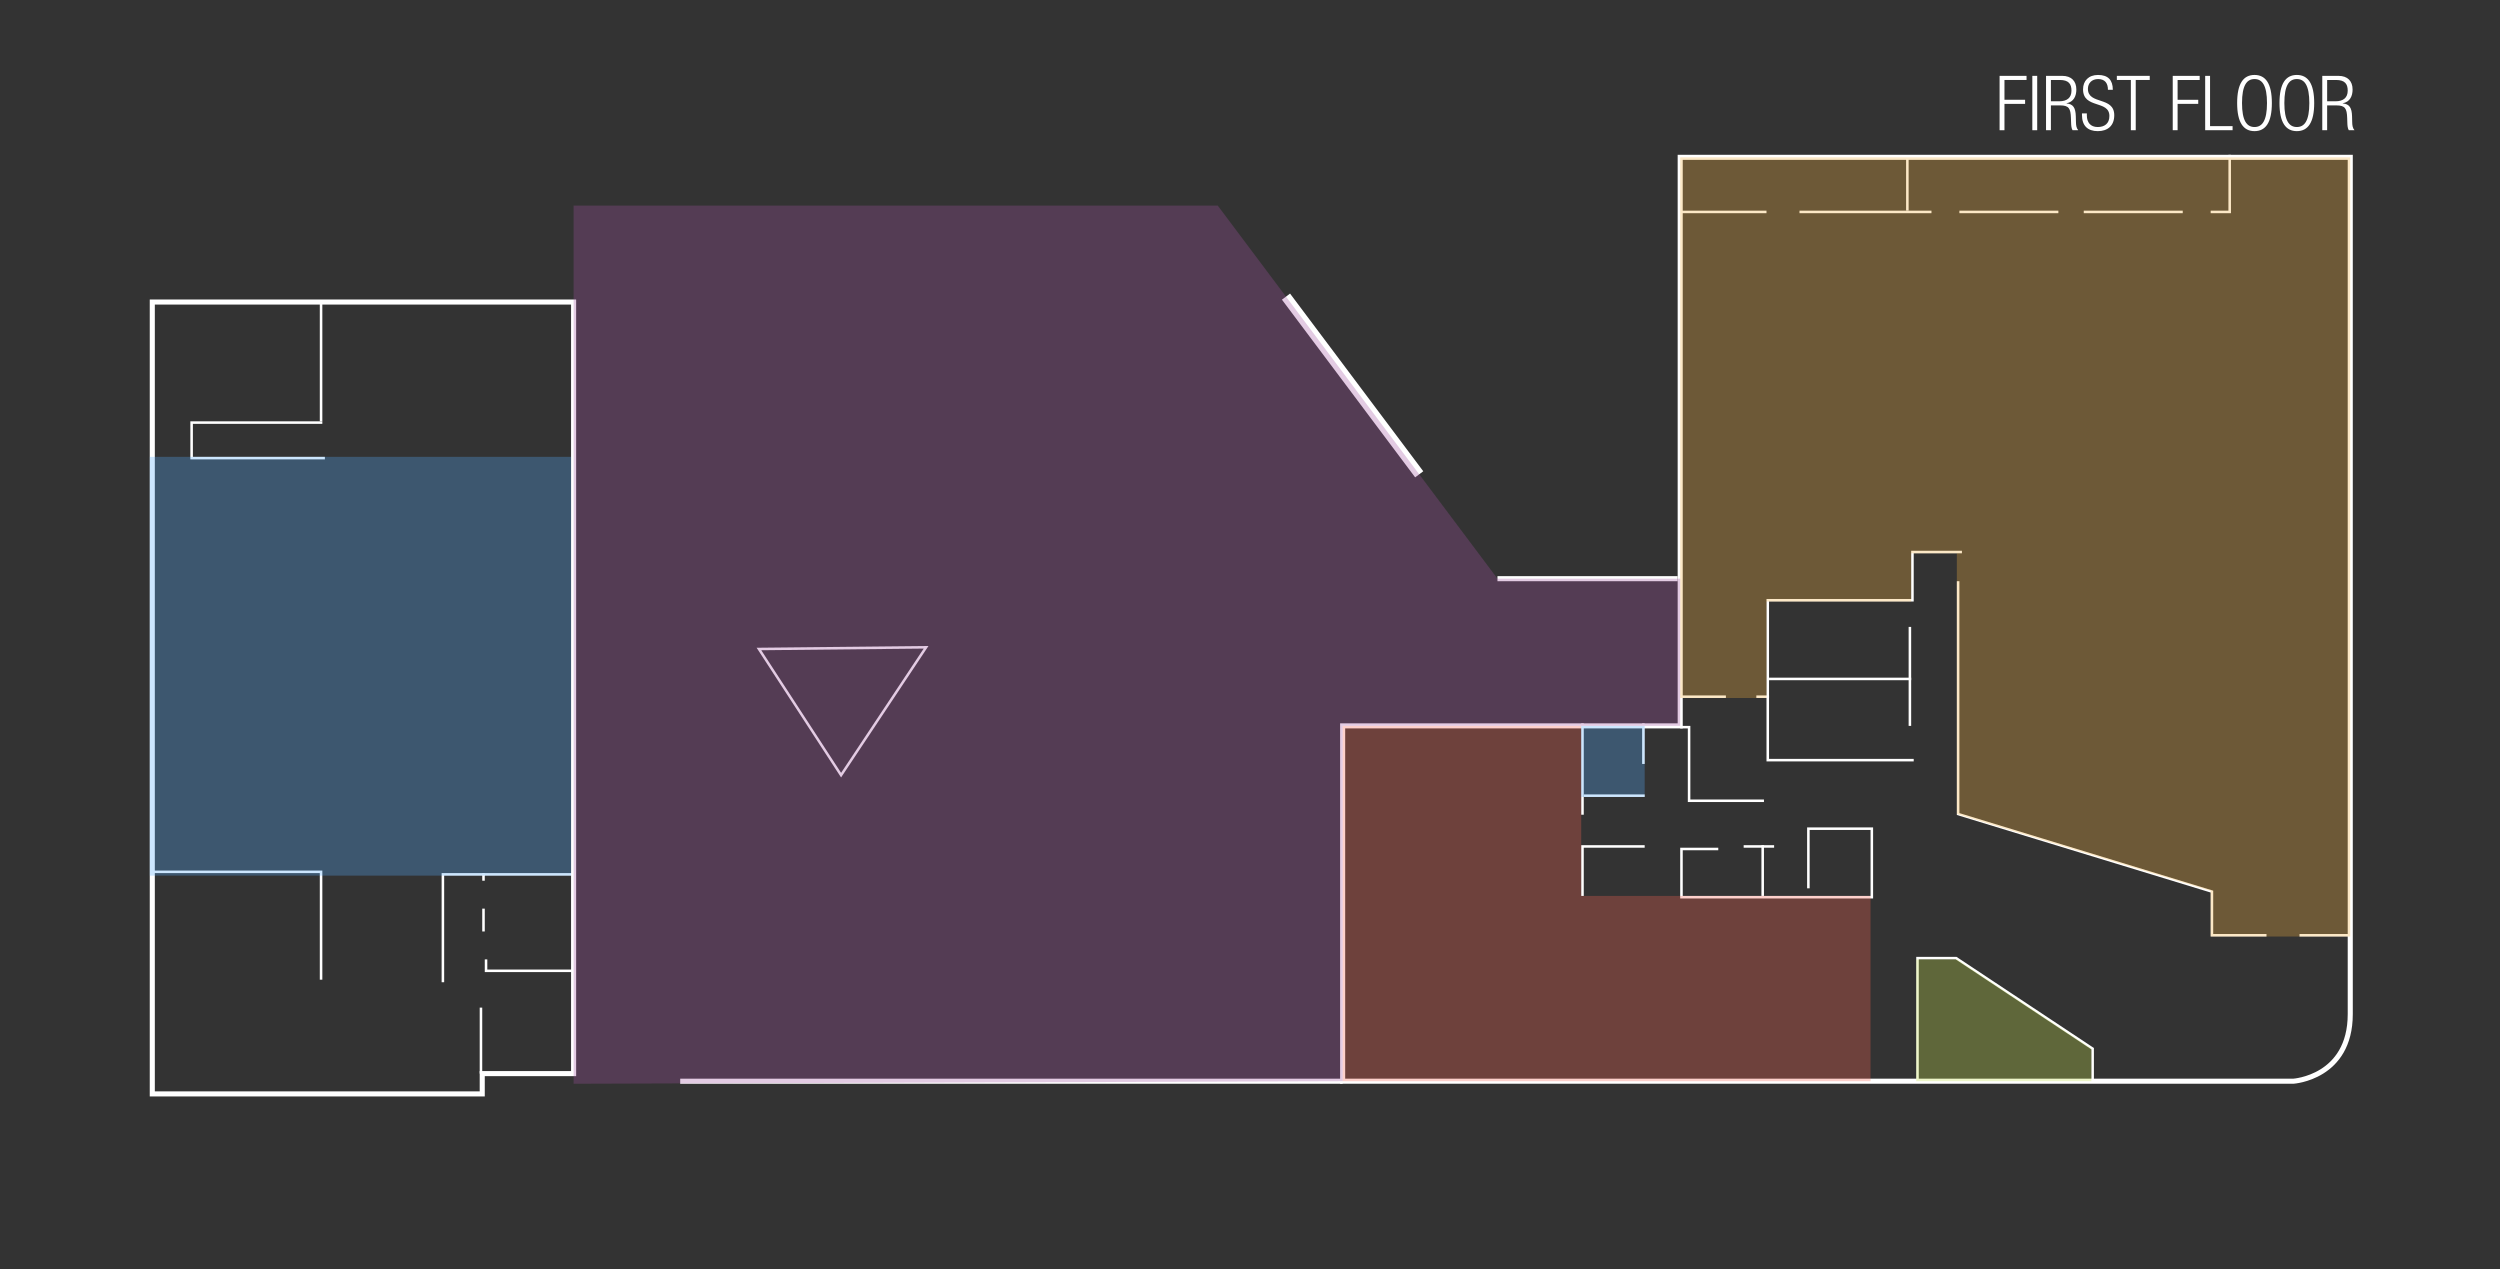 <?xml version="1.0" encoding="utf-8"?>
<!-- Generator: Adobe Illustrator 17.0.0, SVG Export Plug-In . SVG Version: 6.00 Build 0)  -->
<!DOCTYPE svg PUBLIC "-//W3C//DTD SVG 1.1//EN" "http://www.w3.org/Graphics/SVG/1.1/DTD/svg11.dtd">
<svg version="1.1" xmlns="http://www.w3.org/2000/svg" xmlns:xlink="http://www.w3.org/1999/xlink" x="0px" y="0px" width="985px"
	 height="500px" viewBox="0 0 985 500" enable-background="new 0 0 985 500" xml:space="preserve">
<rect x="0" y="0" width="985" height="500" fill="#333333" stroke="none"/>
<defs>
	<script  xlink:href="svg.js"  language="JavaScript">
	</script>
</defs>
<g id="Layer_2">
	<polygon fill="none" stroke="#FFFFFF" stroke-width="2" stroke-miterlimit="10" points="226,119 60,119 60,431 190,431 190,423 
		226,423 	"/>
	<path fill="none" stroke="#FFFFFF" stroke-width="2" stroke-miterlimit="10" d="M662,62v224H529v140h374.56
		c0,0,22.44-1.389,22.44-26.433V62H662z"/>
	<line fill="none" stroke="#FFFFFF" stroke-miterlimit="10" x1="926" y1="368.5" x2="906" y2="368.5"/>
	<polyline fill="none" stroke="#FFFFFF" stroke-miterlimit="10" points="893,368.5 871.5,368.5 871.5,351.285 771.5,320.731 
		771.5,229 	"/>
	<polyline fill="none" stroke="#FFFFFF" stroke-miterlimit="10" points="773,217.5 753.5,217.5 753.5,236.5 696.5,236.5 
		696.5,299.5 754,299.5 	"/>
	<line fill="none" stroke="#FFFFFF" stroke-miterlimit="10" x1="752.5" y1="247" x2="752.5" y2="286"/>
	<line fill="none" stroke="#FFFFFF" stroke-miterlimit="10" x1="753" y1="267.5" x2="697" y2="267.5"/>
	<polyline fill="none" stroke="#FFFFFF" stroke-miterlimit="10" points="824.5,426 824.5,413.183 770.699,377.5 755.5,377.5 
		755.5,426 	"/>
	<polyline fill="none" stroke="#FFFFFF" stroke-miterlimit="10" points="677,334.5 662.5,334.5 662.5,353.5 737.5,353.5 
		737.5,326.5 712.5,326.5 712.5,350 	"/>
	<line fill="none" stroke="#FFFFFF" stroke-miterlimit="10" x1="687" y1="333.5" x2="699" y2="333.5"/>
	<line fill="none" stroke="#FFFFFF" stroke-miterlimit="10" x1="694.5" y1="333" x2="694.5" y2="353"/>
	<polyline fill="none" stroke="#FFFFFF" stroke-miterlimit="10" points="695,315.5 665.5,315.5 665.5,286.5 662,286.5 	"/>
	<line fill="none" stroke="#FFFFFF" stroke-miterlimit="10" x1="697" y1="274.5" x2="692" y2="274.5"/>
	<line fill="none" stroke="#FFFFFF" stroke-miterlimit="10" x1="680" y1="274.5" x2="662" y2="274.5"/>
	<line fill="none" stroke="#FFFFFF" stroke-miterlimit="10" x1="623.5" y1="285" x2="623.5" y2="321"/>
	<line fill="none" stroke="#FFFFFF" stroke-miterlimit="10" x1="647.5" y1="285" x2="647.5" y2="301"/>
	<line fill="none" stroke="#FFFFFF" stroke-miterlimit="10" x1="624" y1="313.5" x2="648" y2="313.5"/>
	<polyline fill="none" stroke="#FFFFFF" stroke-miterlimit="10" points="648,333.5 623.5,333.5 623.5,353 	"/>
	<line fill="none" stroke="#FFFFFF" stroke-width="2" stroke-miterlimit="10" x1="590" y1="228" x2="661" y2="228"/>
	<line fill="none" stroke="#FFFFFF" stroke-width="2" stroke-miterlimit="10" x1="529" y1="426" x2="268" y2="426"/>
	<polygon fill="none" stroke="#FFFFFF" stroke-miterlimit="10" points="364.884,255.031 299.019,255.705 331.388,305.414 	"/>
	<line fill="none" stroke="#FFFFFF" stroke-miterlimit="10" x1="126.5" y1="119" x2="126.5" y2="166"/>
	<polyline fill="none" stroke="#FFFFFF" stroke-miterlimit="10" points="127,166.5 75.5,166.5 75.5,180.5 128,180.5 	"/>
	<polyline fill="none" stroke="#FFFFFF" stroke-miterlimit="10" points="226,344.5 190.5,344.5 190.5,347 	"/>
	<polyline fill="none" stroke="#FFFFFF" stroke-miterlimit="10" points="226,382.5 191.5,382.5 191.5,378 	"/>
	<line fill="none" stroke="#FFFFFF" stroke-miterlimit="10" x1="190.5" y1="358" x2="190.5" y2="367"/>
	<line fill="none" stroke="#FFFFFF" stroke-miterlimit="10" x1="189.5" y1="423" x2="189.5" y2="397"/>
	<polyline fill="none" stroke="#FFFFFF" stroke-miterlimit="10" points="60,343.5 126.5,343.5 126.5,386 	"/>
	<polyline fill="none" stroke="#FFFFFF" stroke-miterlimit="10" points="191,344.5 174.5,344.5 174.5,387 	"/>
	<polyline fill="none" stroke="#FFFFFF" stroke-miterlimit="10" points="878.5,61 878.5,83.5 871,83.5 	"/>
	<line fill="none" stroke="#FFFFFF" stroke-miterlimit="10" x1="860" y1="83.5" x2="821" y2="83.5"/>
	<line fill="none" stroke="#FFFFFF" stroke-miterlimit="10" x1="811" y1="83.5" x2="772" y2="83.5"/>
	<line fill="none" stroke="#FFFFFF" stroke-miterlimit="10" x1="761" y1="83.5" x2="709" y2="83.5"/>
	<line fill="none" stroke="#FFFFFF" stroke-miterlimit="10" x1="751.5" y1="62" x2="751.5" y2="83"/>
	<line fill="none" stroke="#FFFFFF" stroke-miterlimit="10" x1="696" y1="83.5" x2="662" y2="83.5"/>
	
		<line fill="none" stroke="#FFFFFF" stroke-width="4" stroke-miterlimit="10" x1="506.678" y1="116.866" x2="559.167" y2="186.875"/>
	<g>
		<path fill="#FFFFFF" d="M787.839,29.889h10.619v1.62h-8.699v7.8h8.13v1.62h-8.13v10.379h-1.92V29.889z"/>
		<path fill="#FFFFFF" d="M800.738,29.889h1.92v21.419h-1.92V29.889z"/>
		<path fill="#FFFFFF" d="M806.138,29.889h6.391c3.569,0,5.55,2.04,5.55,5.37c0,2.58-1.021,4.89-3.87,5.43v0.06
			c2.67,0.24,3.569,1.77,3.66,5.07l0.06,2.34c0.03,1.17,0.15,2.31,0.9,3.15h-2.25c-0.45-0.75-0.54-1.86-0.57-3l-0.06-1.8
			c-0.12-3.78-0.811-4.98-4.261-4.98h-3.63v9.78h-1.92V29.889z M808.058,39.908h3.301c3.029,0,4.8-1.38,4.8-4.2
			c0-2.61-1.11-4.2-4.59-4.2h-3.511V39.908z"/>
		<path fill="#FFFFFF" d="M830.527,35.378c0-2.64-1.229-4.23-3.84-4.23c-2.609,0-4.05,1.71-4.05,3.84c0,6.39,10.38,2.88,10.38,10.41
			c0,4.14-2.58,6.27-6.479,6.27c-4.02,0-6.24-2.16-6.24-6.36v-0.63h1.92v0.81c0,2.73,1.44,4.56,4.26,4.56c2.7,0,4.62-1.35,4.62-4.35
			c0-6.36-10.38-2.73-10.38-10.5c0-3.36,2.19-5.67,5.91-5.67c3.99,0,5.819,2.04,5.819,5.85H830.527z"/>
		<path fill="#FFFFFF" d="M839.558,31.508h-5.52v-1.62h12.96v1.62h-5.521v19.799h-1.92V31.508z"/>
		<path fill="#FFFFFF" d="M856.057,29.889h10.62v1.62h-8.7v7.8h8.13v1.62h-8.13v10.379h-1.92V29.889z"/>
		<path fill="#FFFFFF" d="M868.837,29.889h1.92v19.799h8.88v1.62h-10.8V29.889z"/>
		<path fill="#FFFFFF" d="M888.276,29.528c4.38,0,6.84,3.39,6.84,11.07s-2.46,11.069-6.84,11.069s-6.84-3.39-6.84-11.069
			S883.896,29.528,888.276,29.528z M888.276,50.048c3.06,0,4.92-2.52,4.92-9.45s-1.86-9.45-4.92-9.45s-4.92,2.52-4.92,9.45
			S885.217,50.048,888.276,50.048z"/>
		<path fill="#FFFFFF" d="M904.957,29.528c4.379,0,6.839,3.39,6.839,11.07s-2.46,11.069-6.839,11.069c-4.38,0-6.84-3.39-6.84-11.069
			S900.577,29.528,904.957,29.528z M904.957,50.048c3.06,0,4.919-2.52,4.919-9.45s-1.859-9.45-4.919-9.45
			c-3.061,0-4.92,2.52-4.92,9.45S901.896,50.048,904.957,50.048z"/>
		<path fill="#FFFFFF" d="M914.977,29.889h6.391c3.569,0,5.55,2.04,5.55,5.37c0,2.58-1.021,4.89-3.87,5.43v0.06
			c2.67,0.24,3.569,1.77,3.66,5.07l0.06,2.34c0.03,1.17,0.15,2.31,0.9,3.15h-2.25c-0.45-0.75-0.54-1.86-0.57-3l-0.06-1.8
			c-0.12-3.78-0.811-4.98-4.261-4.98h-3.63v9.78h-1.92V29.889z M916.896,39.908h3.301c3.029,0,4.8-1.38,4.8-4.2
			c0-2.61-1.11-4.2-4.59-4.2h-3.511V39.908z"/>
	</g>
</g>
<g id="Layer_3">
	
		<rect x="59" y="180" onclick="clickTheater()" onmouseover="showTheater();evt.target.setAttribute('opacity', '1.0')" onmouseout="resetOpacity();evt.target.setAttribute('opacity', '0.5')" opacity="0.3" fill="#54ACFC" width="166" height="165"/>
	
		<polygon onclick="clickRestaurant()" onmouseover="showRestaurant();evt.target.setAttribute('opacity', '1.0')" onmouseout="resetOpacity();evt.target.setAttribute('opacity', '0.5')" opacity="0.3" fill="#F5B242" points="
		662,62 926,62 926,369 871,369 871,351 771,320.731 771,218 753,218 753,237 696,237 696,275 662,275 	"/>
	
		<polygon onclick="clickGallery()" onmouseover="showGallery();evt.target.setAttribute('opacity', '1.0')" onmouseout="resetOpacity();evt.target.setAttribute('opacity', '0.5')" opacity="0.3" fill="#F76253" points="
		529,286 623,286 623,353 737,353 737,426 529,426 	"/>
	
		<rect x="623" y="286" onclick="clickMemorial()" onmouseover="showMemorial();evt.target.setAttribute('opacity', '1.0')" onmouseout="resetOpacity();evt.target.setAttribute('opacity', '0.5')" opacity="0.3" fill="#54ACFB" width="25" height="28"/>
	
		<polygon onclick="clickCourtyard()" onmouseover="showCourtyard();evt.target.setAttribute('opacity', '1.0');(this).css('cursor', 'pointer')" onmouseout="resetOpacity();evt.target.setAttribute('opacity', '0.5')" opacity="0.3" fill="#A252A0" points="
		529,426 529,286 662,286 662,228 590,228 479.788,81 226,81 226,427 	"/>
	
		<polygon onclick="clickcoffeeShop()" onmouseover="showcoffeeShop();evt.target.setAttribute('opacity', '1.0')" onmouseout="resetOpacity();evt.target.setAttribute('opacity', '0.5')" opacity="0.3" fill="#C4E04B" points="
		755,426 755,378 771,378 824,413.183 824,426 	"/>
</g>
</svg>
